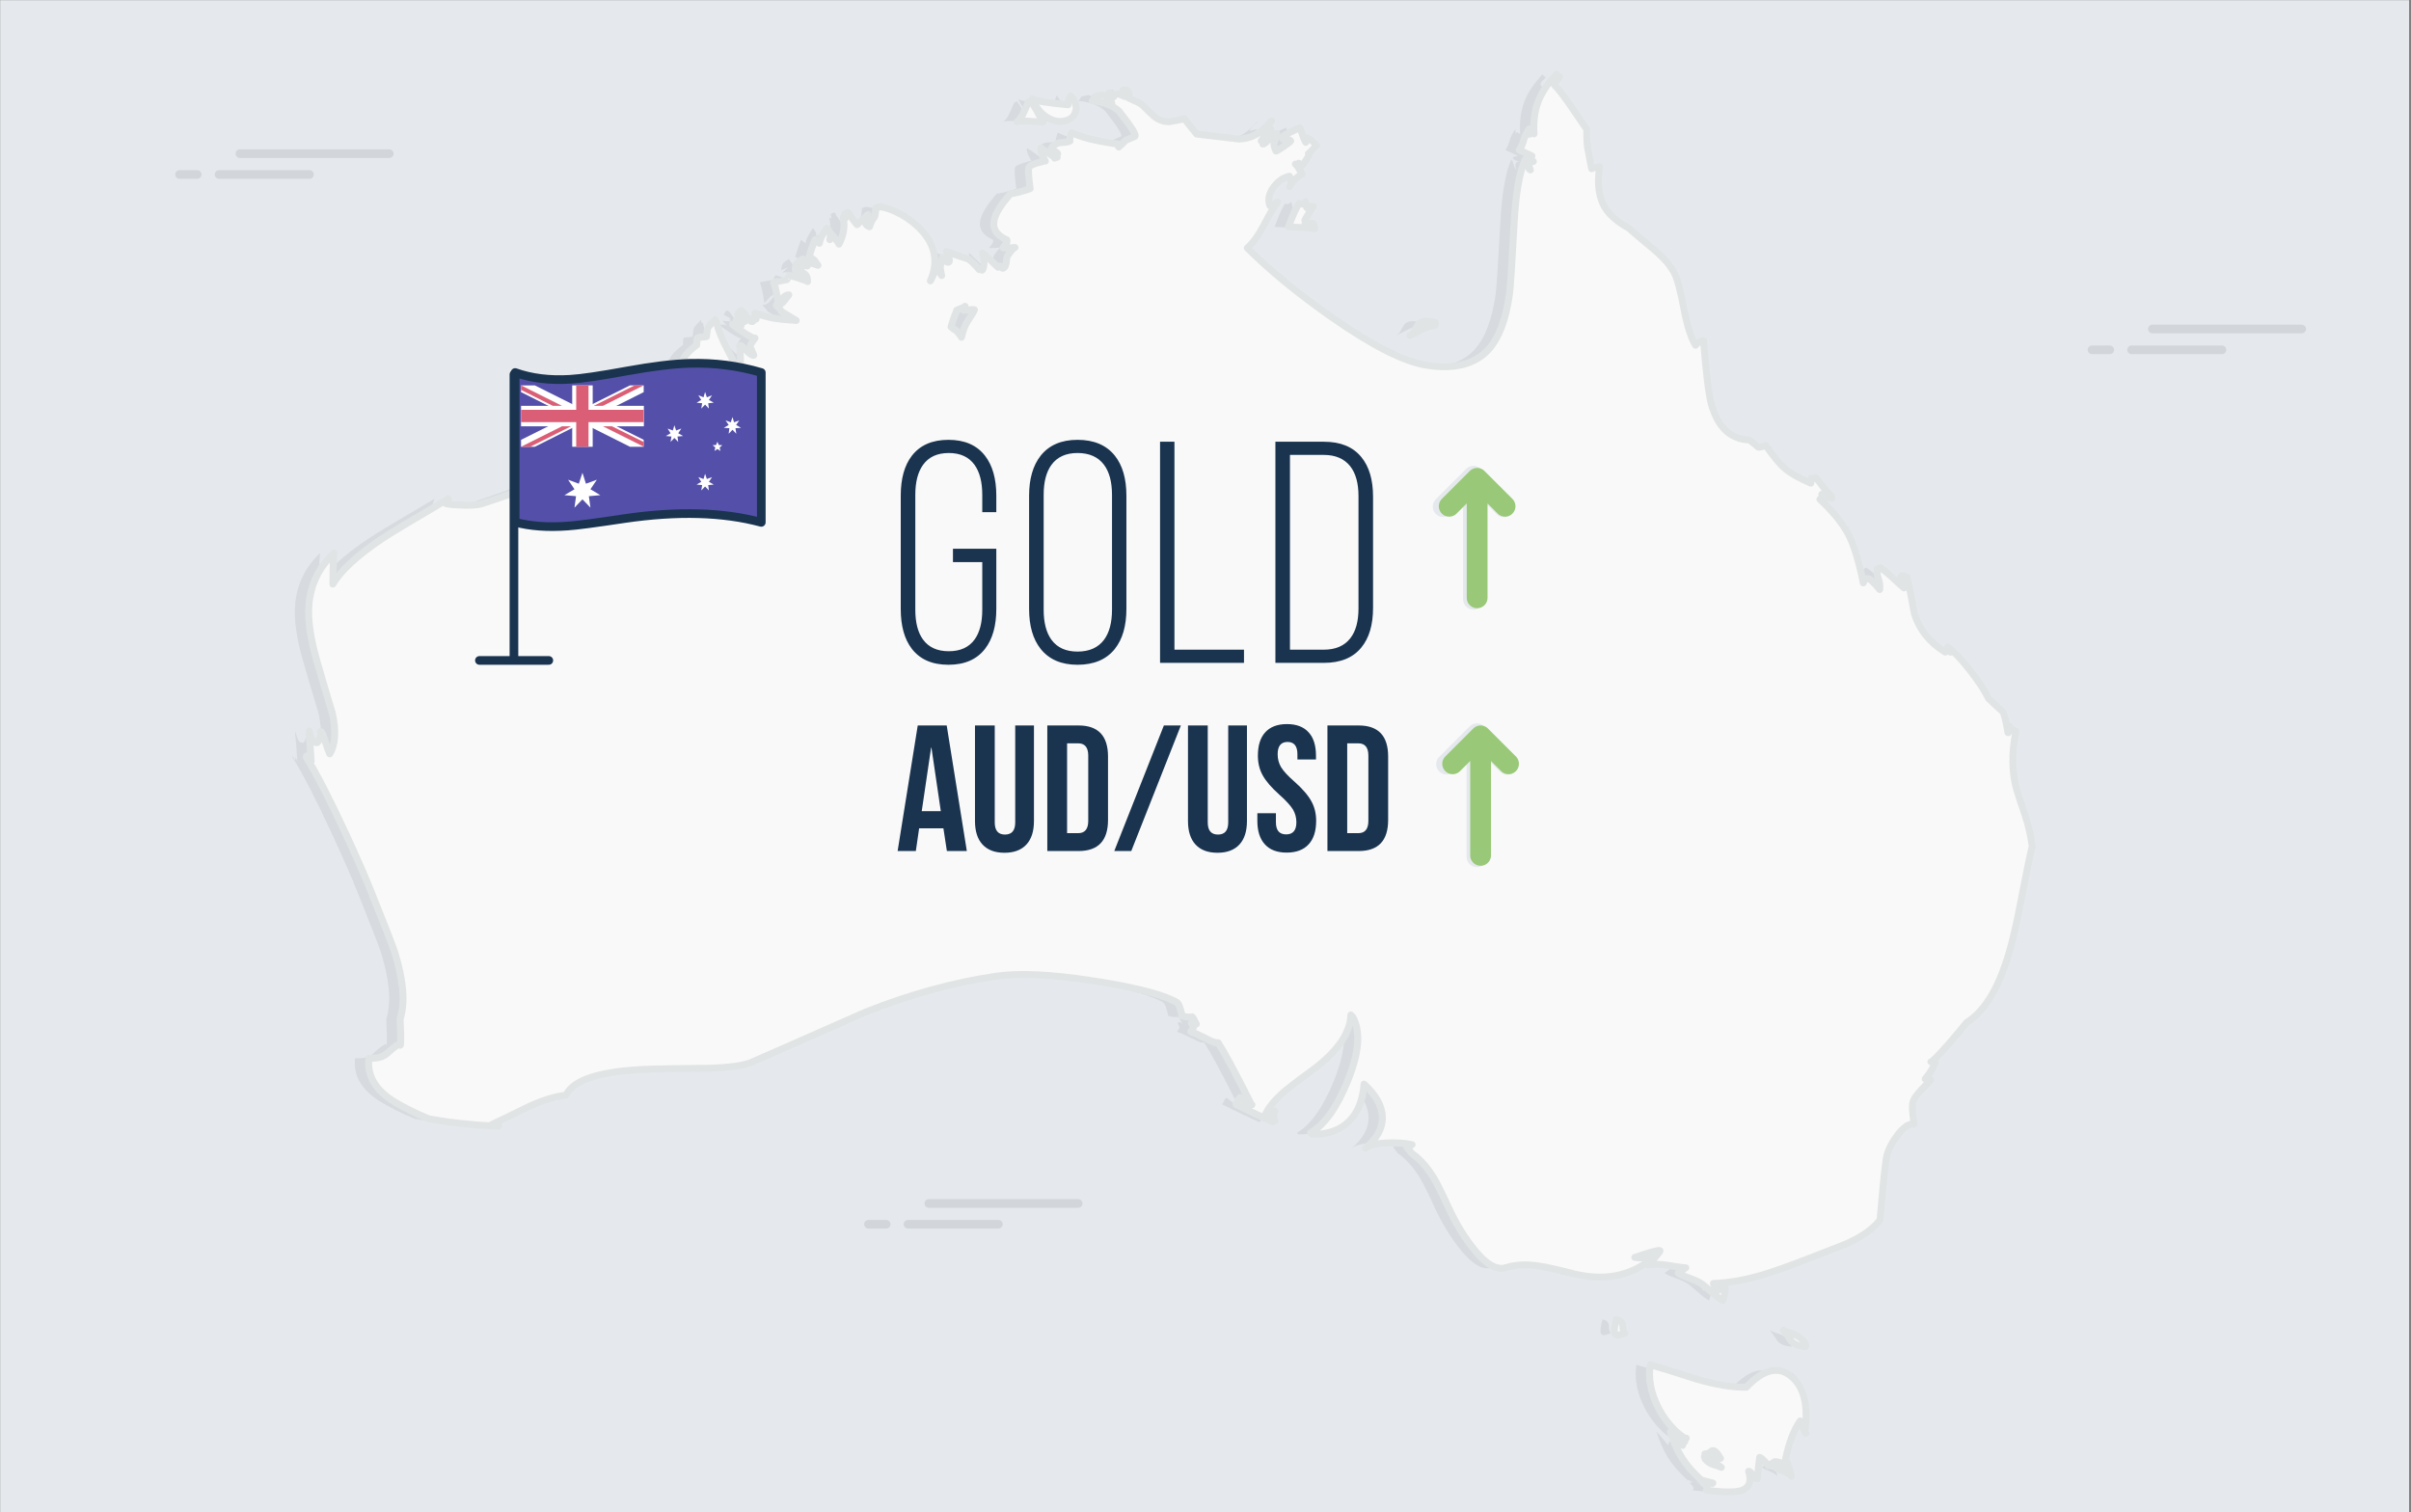 <?xml version="1.0"?>
<svg xmlns:xlink="http://www.w3.org/1999/xlink" xmlns="http://www.w3.org/2000/svg" baseProfile="basic" width="695" height="436" viewBox="0 0 695 436" image-rendering="optimizeSpeed" preserveAspectRatio="xMinYMin meet"><rect x="0" y="0" width="695" height="436" fill="#808080" stroke="none"/><defs><symbol id="a" overflow="visible"><path fill="none" stroke="#E5E9ED" stroke-width="6" stroke-linecap="round" stroke-linejoin="round" d="M-1-17.75L-9.75-9M-1-17.75l8.75 8.8M-1-17.75V17.7"/><path fill="none" stroke="#99C978" stroke-width="6" stroke-linecap="round" stroke-linejoin="round" d="M.051-17.149v34.45M.051-17.149l8.05 8.05M.051-17.149l-8.05 8.05"/></symbol></defs><g overflow="visible"><path fill="#E5E9ED" d="M.051.051v436.3h694.4V.051H.051"/><path fill="none" stroke="#A2AAAF" stroke-opacity=".29" stroke-width="2.5" stroke-linecap="round" stroke-linejoin="round" d="M69.15 44.3h43.05M63.15 50.3H89.2M51.75 50.3h5.1M620.45 94.85h43.05M614.45 100.85h26.05M603.05 100.85h5.1M267.75 346.95h43.05M261.75 352.95h26.05M250.35 352.95h5.1"/><path fill="#D7DBDF" d="M502.8 128.9q-.85-.85-2.5-2.05-8.1-.3-10.95-10.2-1.15-4-2.3-18.45-.6-.05-1.6.65-.65.5-.7.7-2-3.4-3.3-10.35-1.45-7.65-2.6-10.1-1.6-3.45-6.4-7.45-6.6-5.5-6.9-5.85-3.65-2-5.75-4.4-4-4.55-2.7-13.35l-1.15.25q-1.2.25-1.15.35-1.1-5.5-1.15-5.95-.3-2.05-.25-5.4-3.15-4.65-4.85-7.1-3.15-4.5-4.4-5.6-.25-.7.55-1.35.9-.75.85-1.15-.4.2-.85-.7-3.7 3.85-5.2 7.65-1.65 4.15-1.3 9.55-.05.05-.75-.4-.45-.25-.55.5-.1-1.3-.05-1.55-1.25 1.8-1.65 3.3-.4 1.55-1.25 2.8 1 .45 3.65 1.7-1.8.2-1.45.8.35.5 1.85.8-.95-.05-1.15.85-.15.8.3 1.6-.45-.15-.75-1.35-.35-1.3-.55-1.5-.2.35-.15.2.05-.3-.05-.4-2.45 5.5-3.15 17.9-1 18.25-1.35 20.8-1.55 11.25-6.2 16.25-5.85 6.25-17.7 4.4-9.7-1.5-27.3-13.8-14.5-10.15-24.4-20 2.5-2.25 4.75-6.55 2.65-5.1 4-6.7-.2-.2-1.15.85-.9.85-1.2-.1-.75-2.55 1.3-5.2 1.95-2.5 4.45-3 .837 1.427.075 3 1.249-2.412 3.625-3.6-.25-.25-.9-1.45-.6-1.1-1.1-1.45.05 0 .35.1.2.1.3.2-.05-.2.3-.55.15.1.3.5.15.3.35.45 1.8-1.85 2.5-3.75-.2.1-.35.05.4-.25 1.15-1.1.8-.9 1.2-1.2-1.2-1.65-2.8-2.25-.15.35-.3 1.3-.45-.7-.9-2.05-.6-1.85-.75-2.15-.9.3-2.8 1.25-2.4 1.2-2.4 1.7.05.45 1.2.45 1.2-.05 1.2.4.65-.2-1.85 1.55-2.5 1.7-2.3 1.3-.8-1.65-.5-2.55.55-1.1.75-2.45-.75 0-2.2 1.6-1.4 1.5-1.8 1.45.2-.65-.5-.9.5-.85 2.8-3.45-.1-.1-1 .25-.95.35-1.15.15.15-.35 1.15-1.35 1.05-1.05 1.25-1.35-.2 0-.65.6-3.75 4.45-8.75 4.6-7.05-.85-12.25-1.45-2.95-3.55-3.45-4.4-4 .8-4.5.85-1.8 0-3.3-.85-1.2-.7-3.6-3.2-.95-1.05-2.25-1.65-1.55-.65-2.5-1.15.35-1.1-.05-1.8-.5-.85-1.6-.5.65.85.55 1.9-1.25-.6-1.8-.75-.85-.25-1.4.8-.3-1.05-1.45-1.05 0 .6.35 1.45.2.5.55 1.45l-.4-.05q.15.55.1.65-.45-.9-.75-1.4-.5-.95-.95-1.25-.55-.4-1.4-.2-1.4.35-1.45.35-.25.7-.8 1.25 4.7.35 7.7 2.9 5.5 6.95 4.55 7.35-2.5 1.05-2.6 1.1-.55.65-2 1.95-.2-.1.05-.4.1-.15.3-.35-4.1-.6-6.55-1.1-4.45-.9-7.35-2.3-.15.1-.45 1.25-.35 1.2-.05 1.15-.45.35-2.45.45-1.75.1-2.9 1.55 0 .45-.05.5l.85.4q.9.4 1 .8-.55.05-.8 0 .2.1.4.35.25.35.25.65-.7-.45-.75.25 0-.3-1.75-1.45-2.15-1.45-2.2-1.5-.2 1 .55 2.45.35.7.75 1.35-.6-.15-.75.1-3.85.9-4.05 1.85-.25.95.4 6-.45.2-2.9.9-2.7.7-2.6.4-4.2 4.75-4.85 7.65-.85 3.8 3.65 5.8.3.8-1.05 2.15-.45.4 3.4.05-.4.05-1.25 1.15-.85 1.05-1.05 1.6-.1.25-.25 1.6-.15 1.05-.55 1.4-.55.55-.85-.1-.3-.6-.95.05-.2-.1-2.05-1.95-1.85-1.85-2.4-2.15.3 1.15.4 2.55.05 1.95-.55 2.4-.3-.3-.2-.5l-.6.35q-2.25-2.65-3.45-3.2-2.55-.7-6.05-2.05 0 .1.6 1.45.55 1.4.1 1.6-.3.25-.95-.3-.7-.6-.8-1.1-.6 2-.65 2.55-.1.9.35 2.75-.4-.8-1.1-1.65-.7-.9-.8-.6.6.05-1.35 3.8 3.8-8.7-3.7-15.75-2.75-2.6-6.35-4.25-3.15-1.45-4.95-1.35-.05.2-.3.25-.3.05-.45.05-.05 2.3-.4 2.7-.8.8-1.4 2.75-1.6-.7-1.1-1.8.7-1.7.7-1.75-.05-.05-3.2 2.95-.15-.1-2.05-2.75-.15-.7-.65-.85-.3.3-.9.5 0 .2.1.65.15.4.1.65l-.6-.3q.85 3.75-1.2 7.7-.2-.6-1-1.45-.9-1-1.1-1.35-.05.3-.55 1.5.55-2-.9-3.35-.85 1.35-1.25 2.05-.7 1.3-.85 2.35l-1.25-1q-.95 2.2-1.7 4.9 1.2.6 1.65 1.15.3.4.9 1.3-2.95-.95-3.1-1v1.2q-.15-.35-.6-1-.5-.65-.65-1-1.3.65-1.75 1.3-.5.7-.45 1.9.05 0 1.9-.8-1.1 1.1-1.7 1.5 3.4-.55 3.35 2.6 0-.15-2.45-.95-1.75-.6-2.8-.9.05 0-.75 1.35-.05.05-2.05.35-1.85.3-1.75.45.55.8 1.35 5.85.1 0 1.1-1.15 1-1.25 1.95-1.2-1.4 1.95-2.05 2.45-.35.25-1.55.55 1.3 1.4 1.55 1.85.4.25 4.2 2.55-4.05-.25-6.2-.6-2.65-.45-5.75-1.55.35.2.35.9V92q-.7-.6-.8-.1-.05.75-.2.8-.15-.15-.2-.1l-.15.1q-.2.05-1-.95-.75-1.1-.9-1.25-.3-.35-.5-.6-.35-.4-.65-.35-.35.05-.55.5-.3.65-.4.75.05-.05 1.05.5t1.05.8q-.4.05-.6 0 .35.15.55.6-2.4-.2-2.45-.25l.7.7q.4.45.75.7-.75-.25-1.1-.3-.9.1-1.4-.05.6.65 3.35 2.45 2.9 1.85 3.15 1.5-1.4 1.85-1.4 2.4 0 .25 1.05 2.55-.4.3-1.9-1.1-1.55-1.5-1.75-1.6 0 .25-.35-.1-.05 1.15.15 3.7.05 2.35-.45 3.9-4.1-8-4.3-8.4-1.75-3.75-2.1-5.8-.4.3-.45-.25v-.6q-1.9 1.9-2.1 2.35-.2.5-.4 2.55-2.6.2-2.65.45-.1.25-.15 1.95-3.85 2.8-4.5 5.65-.65 2.85 1.6 7.1-10.3 9.6-15.5 13.85-8.9 7.25-20.7 11.15-2.85.95-11.2 4-7.7 2.8-11.7 4.05-1.65.5-5.2.4-2.8-.05-5-.4.2-.05.6-1.45-15.25 8.95-18.95 11.4-10.95 7.35-14.35 13.2.05-1.05.05-3.75 0-2.35.25-5.2-6.5 6.2-7.2 15-.5 6.4 2.3 16.1 1.5 5.3 4.45 15.05 1.7 7.75-.75 11.75-.35-.65-1.25-3.4-.8-2.55-1.15-2.95-.25 0-.3-.05.3.4-.2 1.85-.5 1.55-.95 1.3-.55-.05-.65-.1-.75-.35-1.4-3.25l-.05 1.05q.25 1.9.6 7.7-.35-1-.55-1.45.15 1.05-.2 1.05l-.6-1.15-.1.3q4.35 6.85 11.5 22.3 5.1 11.05 7.25 16.55 5.95 14.75 6.9 17.8 3.65 11.9 1.45 18.85l.05 1.65q.15 2.7.1 4.55 0 2.15-.25 1-1 .3-3.55 2.65-1.9 1.75-5.35 1.45-.9 7.45 7.2 12.5 4.25 2.6 10.05 5 9 1.65 20.15 2.15-1.1-.75-1.3-.7.2.4.05.4-.1.1-.35-.05-.25-.2-.3-.2 3.45-1.6 10.75-5.2 6.35-2.85 10.55-3.2 3.2-6.95 25.05-7.55 5.7-.15 16.6-.25 8.65-.3 11.85-1.7 11-4.8 32.8-14.45 19.4-7.7 37.65-10.35 9.8-1.45 27.2 1.2 14.95 2.25 21.85 4.9 2.8 1.1 3.35 1.65.6.7 1.25 3.65 1.55.55 2.9.3.15-.05 1.2 2.1-.35-.45-.7-.55-.45-.15-.7.3.6.95.55 1.3-.05.25-.75 1.15 1.4.4 4 1.75 2.2 1.15 2.5 1.15.15.25 1.4.25 2.5 3.8 9.25 17.15-.55 0 .5.75-1.2-.3-1.85-.85-1.1-.95-1.6-1.25.1.15-.6.8.15.1-.25.65t-.3.55q3.7 1.85 10.65 5.1l.6-.35q-.35-.3-.35-1.55 0-1.05.3-1.3-.6.3-1.05.6-1.05.6-1.55.1 1.6-3.2 5.9-6.8 2.5-2.05 8.1-6.1 10.25-7.85 10.5-15.5.45.75.5.5 3.6 6.2-1.4 18.5-4.7 11.55-10.7 15 .1 0 .45.45 6.8.05 10.65-3.8 3.75-3.7 4.3-10.7 5.15 4.7 5.3 9.45.15 4.75-4.9 9.05 1.75-1.4 6.5-1.55 4-.15 6.95.5-1 .35-1.5.7l1.4 1.8q3.45 2.4 6.3 7 1.5 2.5 4.3 8.6t6.55 11.05q5.75 7.65 10 6.3 4.3-1.35 10-.4 3.3.55 10 2.3 12.75 2.85 21.55-4.1 0-.45.1-.55-3.95-.05-4.5-.2 6.9-2.35 7.25-1.95.25.2-3.4 4.15 2.1-.45 5.45.05 4.45.75 5.4.75-.3.15-1.05.7-.8.65-1.1.8.95.7 3.15 1.45 2.3.85 3.25 1.45 1.05.65 3.15 2.55 2 1.8 3.3 2.5.8-2.5.65-4.4-.6.8-2.25 1.55-.8-1-1.15-2.1 6.25-.15 14-2.4 5.05-1.5 13.4-4.75 10.1-3.9 11.1-4.35 6.9-3.15 9.55-6.85.35-4.15.75-8.55.85-8.9 1.3-10.35.85-2.75 3.05-5.6 2.6-3.4 4.65-3.05 0-.3-.35-3.3-.25-2.15.15-3.35.4-1.15 2.25-3.15 1.05-1.05 2.8-2.95l-1.6-.3q2-2.4 2.95-4.7l-1.3-.25q.55.05 5.1-5.1 3-3.45 5.2-6.2 8.3-5.15 12.85-22.35 1.4-5.2 3.2-14.75 1.95-10.15 2.85-13.7-.6-4.5-2.05-9-1.6-4.65-2.3-6.9-2.3-7.65-.35-17.3l-.9-.4q-.75-.35-.9-1.05-.15 2.2-.5 1.85-.85-5.15-1.5-6.05-1.7-1.5-4.1-3.8-1.6-3.35-5.35-8.15-3.9-4.95-6.4-6.65-.15 0 .45.7.65.65.4.75-.95-.5-1.05-.45-.05.2-.5.45-6.65-4.05-8.9-11-1.35-7.65-2.15-10.65-.25-.1-.25.25 0 .1-.5-.55-.3.1-.6-.1-.7-.15-.15 1.65.25.9.65 1.9-.75-.6-3.55-3.2-2.2-2-3.35-2.65-.65.35-.8.3-.2 1.4.3 2.85.55 1.5.4 3.15-1.4-1.7-2.3-2.5-1.65-1.55-2.45.6-1.9-9.4-4.3-14.05-2.45-4.65-8.2-10.05.25-.25.65-.5.3-.3-.1-.95.3-.25 1.35.3 1 .5.75.8.1-.05.85.1-.35-.35-.4-.45-.1-.15.2-.3-1.7-1.65-2.6-2.9-1.05-1.45-1.9-2.35-.75.4-1.25.2.1.1-.05.7-.2.55-.1.7-4.95-2.15-7.3-4.1-2.45-2.05-5.7-6.8-1.9.7-2.2.5M271.75 89.45q2.15-.85 2.45-1.15-1.1 1.25-.1 1.15 2.25-.3 2.8-.15-.4 1-1.95 3.25-1.05 1.55-1.8 4.7-.9-1.45-1.7-2.05-.85-.5-1.3-.95.55-2.05 1.1-3.4.45-1 .5-1.4"/><path fill="#D7DBDF" d="M405.95 94.95q1.65-.8 3.55-1.1-.3-.3 0-.3.15.05.25.1.05.05 0-.7-.1.05-.35.15-.4.1-.05-.2-3.5-.9-4.7.85-.6 1.05-.9 1.6-.55 1-1.3 1.4 1.45-.7 3.5-1.8M373.85 59.45q-.2-.05-1.05.5-.25.1-.5-1.8-.7.55-.95.65-.4.2-.85-.15-.9 1-3.1 6.75 1.1.1 4.05.2 2.65.15 3.6.35-.15-1.2-.4-1.45-.4-.35-2.35.25l-.15-1.3q.1-.3 1-1.7 1.25-1.9 1.45-2.25-.75 0-.75-.05M463.8 382.3q-.05-1.6-1.85-1.9-1.25 4.4.15 4.5.75.05 2.3-.55-.55-.25-.6-2.05M513.35 384.75q-2.75-.95-3.25-1.25 1 1.05 2.2 3.05 1.35 1.55 4.2 1.7 0-.15-.15-.3l.2-.05q-.6-1.95-3.2-3.15M298.2 34.05q2.5 1.4 4.95.75 2.3-.6 2.9-2.6.65-2.15-1.4-4.6-.25.25-.6 1.35-.4 1.15-.15 1.25-8.75-.8-10.35-1.6 1.75 3.85 4.65 5.45M296.65 35.25q-.95-1.8-1.55-2.9-1.1-2-1.95-3.15-.1.1-.35.2-.25.1-.35 0-.55 1.2-1.45 3.25-.8 1.7-1.85 2.5.9-.4 3.65-.2 1.45.1 3.85.3M516.05 412.4q.85 1.75.3.05 1.4-11.25-4.05-15.7-5.6-4.55-12.9 3.2-5.8.1-14.5-2.4-9.4-3.05-13.2-4.1-.9 6.2 2.4 12.5 2.9 5.55 7.7 8.8 0-.05.3-.15-.05 0-.3.5t-.15.55q-.5-.15-.65.3-.1.4.05.75-.35-.15-1.65-1.8-1.35-1.7-1.9-2.1 1.5 4.65 3.45 7.65 1.85 2.9 5.35 6.15-.25-.05 1.05.35 1.35.35 2.4.6l-.2.15q-.4-.45-2.25-.6.5.4.15.4-.3.05-.65-.05.55.3 1.05.9.65.8.05 1.3 7.2.9 9.95.1 3.6-1.15 2.2-5.6.4-.1 1.15 1.1.75 1.2 1.4 1.1.2-3.3.65-6.2.45.15 1.3 1 .85.85 1.2 1.4 1-.55 1.85-1.15.65-.15 3.1.85-.1.4-.05.4.05.05.65.35-.45 1.55-2.85-1 .25.35-.15.7-.3.35-.55.35.4.25 2.55 1.2 1.6.65 2.1 1.4-1.3-4.95-1.7-5 1.5-7.1 4.2-11 .25.9 1.15 2.75m-28.6 6.75q.95.05 2.05-.9 1-.4 2.45 2.2-.8 0-2.3-.65-1.55-.6-2.2-.65m.45.9q.5.1.55 0 .45.35 1.85 1.5 1.25 1.1 1.9 1.5-.55-.3-2.4-.85-1.35-.4-2.3-1.6.3-.05-.2-.65.05 0 .6.1"/><path fill="#F9F9F9" d="M491.05 98.2q-.6-.05-1.6.65-.65.5-.7.7-2-3.4-3.3-10.35-1.45-7.65-2.6-10.1-1.6-3.45-6.4-7.45-6.6-5.5-6.9-5.85-3.65-2-5.75-4.4-4-4.55-2.7-13.35l-1.15.25q-1.2.25-1.15.35-1.1-5.5-1.15-5.95-.3-2.05-.25-5.4-3.15-4.65-4.85-7.1-3.15-4.5-4.4-5.6-.25-.7.55-1.35.9-.75.85-1.15-.4.2-.85-.7-3.7 3.85-5.2 7.65-1.65 4.15-1.3 9.55-.05.05-.75-.4-.45-.25-.55.5-.1-1.3-.05-1.55-1.25 1.8-1.65 3.3-.4 1.55-1.25 2.8 1 .45 3.65 1.7-1.8.2-1.45.8.35.5 1.85.8-.95-.05-1.15.85-.15.8.3 1.6-.45-.15-.75-1.35-.35-1.3-.55-1.5-.2.35-.15.2.05-.3-.05-.4-2.45 5.5-3.15 17.9-1 18.25-1.35 20.8-1.55 11.25-6.2 16.25-5.85 6.25-17.7 4.4-9.7-1.5-27.3-13.8-14.5-10.15-24.4-20 2.5-2.25 4.75-6.55 2.65-5.1 4-6.7-.2-.2-1.15.85-.9.85-1.2-.1-.75-2.55 1.3-5.2 1.95-2.5 4.45-3 .837 1.427.075 3 1.249-2.412 3.625-3.6-.25-.25-.9-1.45-.6-1.1-1.1-1.45.05 0 .35.1.2.1.3.2-.05-.2.3-.55.15.1.3.5.15.3.35.45 1.8-1.85 2.5-3.75-.2.1-.35.05.4-.25 1.15-1.1.8-.9 1.2-1.2-1.2-1.65-2.8-2.25-.15.35-.3 1.3-.45-.7-.9-2.05-.6-1.85-.75-2.15-.9.3-2.8 1.25-2.4 1.2-2.4 1.7.05.45 1.2.45 1.2-.05 1.2.4.65-.2-1.85 1.55-2.5 1.7-2.3 1.3-.8-1.65-.5-2.55.55-1.1.75-2.45-.75 0-2.2 1.6-1.4 1.5-1.8 1.45.2-.65-.5-.9.5-.85 2.8-3.45-.1-.1-1 .25-.95.35-1.15.15.15-.35 1.15-1.35 1.05-1.05 1.25-1.35-.2 0-.65.6-3.75 4.45-8.75 4.6-7.05-.85-12.25-1.45-2.95-3.55-3.45-4.4-4 .8-4.5.85-1.8 0-3.3-.85-1.2-.7-3.6-3.2-.95-1.05-2.25-1.65-1.55-.65-2.5-1.15.35-1.1-.05-1.8-.5-.85-1.6-.5.65.85.55 1.9-1.25-.6-1.8-.75-.85-.25-1.4.8-.3-1.05-1.45-1.05 0 .6.35 1.45.2.5.55 1.45l-.4-.05q.15.55.1.65-.45-.9-.75-1.4-.5-.95-.95-1.25-.55-.4-1.4-.2-1.4.35-1.45.35-.25.7-.8 1.25 4.7.35 7.7 2.9 5.5 6.95 4.55 7.35-2.5 1.05-2.6 1.1-.55.65-2 1.95-.2-.1.05-.4.1-.15.3-.35-4.1-.6-6.55-1.1-4.45-.9-7.35-2.3-.15.1-.45 1.25-.35 1.2-.05 1.15-.45.35-2.45.45-1.75.1-2.9 1.55 0 .45-.05.5l.85.4q.9.4 1 .8-.55.05-.8 0 .2.1.4.35.25.35.25.65-.7-.45-.75.25 0-.3-1.75-1.45-2.15-1.45-2.2-1.5-.2 1 .55 2.45.35.7.75 1.35-.6-.15-.75.1-3.85.9-4.05 1.85-.25.95.4 6-.45.2-2.9.9-2.7.7-2.6.4-4.2 4.75-4.85 7.65-.85 3.8 3.65 5.8.3.8-1.05 2.15-.45.4 3.4.05-.4.05-1.25 1.15-.85 1.05-1.05 1.6-.1.25-.25 1.6-.15 1.05-.55 1.4-.55.55-.85-.1-.3-.6-.95.05-.2-.1-2.05-1.95-1.85-1.85-2.4-2.15.3 1.15.4 2.55.05 1.95-.55 2.4-.3-.3-.2-.5l-.6.35q-2.25-2.65-3.45-3.2-2.55-.7-6.05-2.05 0 .1.6 1.45.55 1.4.1 1.6-.3.25-.95-.3-.7-.6-.8-1.1-.6 2-.65 2.55-.1.9.35 2.75-.4-.8-1.1-1.65-.7-.9-.8-.6.6.05-1.35 3.8 3.8-8.7-3.7-15.75-2.75-2.6-6.35-4.25-3.15-1.45-4.95-1.35-.05.2-.3.25-.3.05-.45.05-.05 2.3-.4 2.7-.8.8-1.4 2.75-1.6-.7-1.1-1.8.7-1.7.7-1.75-.05-.05-3.2 2.95-.15-.1-2.05-2.75-.15-.7-.65-.85-.3.3-.9.5 0 .2.1.65.15.4.1.65l-.6-.3q.85 3.75-1.2 7.7-.2-.6-1-1.45-.9-1-1.1-1.35-.05.3-.55 1.5.55-2-.9-3.35-.85 1.35-1.25 2.05-.7 1.3-.85 2.35l-1.25-1q-.95 2.2-1.7 4.9 1.2.6 1.65 1.15.3.4.9 1.3-2.95-.95-3.1-1v1.2q-.15-.35-.6-1-.5-.65-.65-1-1.3.65-1.75 1.3-.5.7-.45 1.9.05 0 1.9-.8-1.1 1.1-1.7 1.5 3.4-.55 3.35 2.6 0-.15-2.45-.95-1.75-.6-2.8-.9.05 0-.75 1.35-.05.05-2.05.35-1.85.3-1.75.45.55.8 1.35 5.85.1 0 1.1-1.15 1-1.25 1.95-1.2-1.4 1.95-2.05 2.45-.35.25-1.55.55 1.3 1.4 1.55 1.85.4.25 4.2 2.55-4.05-.25-6.2-.6-2.65-.45-5.75-1.55.35.2.35.9V92q-.7-.6-.8-.1-.05.75-.2.8-.15-.15-.2-.1l-.15.1q-.2.05-1-.95-.75-1.1-.9-1.25-.3-.35-.5-.6-.35-.4-.65-.35-.35.05-.55.5-.3.65-.4.75.05-.05 1.05.5t1.05.8q-.4.05-.6 0 .35.15.55.6-2.4-.2-2.45-.25l.7.7q.4.45.75.7l-1.1-.3q-.9.1-1.4-.05.6.65 3.35 2.45 2.9 1.85 3.15 1.5-1.4 1.85-1.4 2.4 0 .25 1.05 2.55-.4.3-1.9-1.1-1.55-1.5-1.75-1.6 0 .25-.35-.1-.05 1.15.15 3.7.05 2.35-.45 3.9-4.1-8-4.3-8.4-1.75-3.75-2.1-5.8-.4.3-.45-.25v-.6q-1.9 1.9-2.1 2.35-.2.5-.4 2.55-2.6.2-2.65.45-.1.25-.15 1.95-3.85 2.8-4.5 5.65-.65 2.85 1.6 7.1-10.3 9.6-15.5 13.85-8.9 7.25-20.7 11.15-2.85.95-11.2 4-7.7 2.8-11.7 4.05-1.65.5-5.2.4-2.8-.05-5-.4.2-.05.6-1.45-15.25 8.95-18.95 11.4-10.95 7.35-14.35 13.2.05-1.05.05-3.75 0-2.35.25-5.2-6.5 6.2-7.2 15-.5 6.4 2.3 16.1 1.5 5.3 4.45 15.05 1.7 7.75-.75 11.75-.35-.65-1.25-3.4-.8-2.55-1.15-2.95-.25 0-.3-.05.3.4-.2 1.85-.5 1.55-.95 1.3-.55-.05-.65-.1-.75-.35-1.4-3.25l-.05 1.05q.25 1.9.6 7.7-.35-1-.55-1.45.15 1.05-.2 1.05l-.6-1.15-.1.3q4.35 6.85 11.5 22.3 5.1 11.05 7.25 16.55 5.95 14.75 6.9 17.8 3.65 11.9 1.45 18.85l.05 1.65q.15 2.7.1 4.55 0 2.15-.25 1-1 .3-3.55 2.65-1.9 1.75-5.35 1.45-.9 7.45 7.2 12.5 4.25 2.6 10.05 5 9 1.65 20.15 2.15-1.1-.75-1.3-.7.2.4.05.4-.1.1-.35-.05-.25-.2-.3-.2 3.45-1.6 10.75-5.2 6.35-2.85 10.55-3.2 3.2-6.95 25.05-7.55 5.7-.15 16.6-.25 8.65-.3 11.85-1.7 11-4.8 32.8-14.45 19.4-7.7 37.65-10.35 9.8-1.45 27.2 1.2 14.95 2.25 21.85 4.9 2.8 1.1 3.35 1.65.6.7 1.25 3.65 1.55.55 2.9.3.15-.05 1.2 2.1-.35-.45-.7-.55-.45-.15-.7.3.6.95.55 1.3-.05.25-.75 1.15 1.4.4 4 1.75 2.2 1.15 2.5 1.15.15.25 1.4.25 2.5 3.8 9.25 17.15-.55 0 .5.75-1.2-.3-1.85-.85-1.1-.95-1.6-1.25.1.15-.6.8.15.1-.25.65t-.3.55q3.7 1.85 10.65 5.1l.6-.35q-.35-.3-.35-1.55 0-1.05.3-1.3-.6.3-1.05.6-1.05.6-1.55.1 1.6-3.2 5.9-6.8 2.5-2.05 8.1-6.1 10.25-7.85 10.5-15.5.45.75.5.5 3.6 6.2-1.4 18.5-4.7 11.55-10.7 15 .1 0 .45.45 6.8.05 10.65-3.8 3.75-3.7 4.3-10.7 5.15 4.7 5.3 9.45.15 4.75-4.9 9.05 1.75-1.4 6.5-1.55 4-.15 6.95.5-1 .35-1.5.7l1.4 1.8q3.45 2.4 6.3 7 1.5 2.5 4.3 8.6t6.55 11.05q5.75 7.65 10 6.3 4.3-1.35 10-.4 3.3.55 10 2.3 12.75 2.85 21.55-4.1 0-.45.1-.55-3.95-.05-4.5-.2 6.9-2.35 7.25-1.95.25.2-3.4 4.15 2.1-.45 5.45.05 4.45.75 5.4.75-.3.15-1.05.7-.8.65-1.1.8.95.7 3.15 1.45 2.3.85 3.25 1.45 1.05.65 3.15 2.55 2 1.8 3.3 2.5.8-2.5.65-4.4-.6.8-2.25 1.55-.8-1-1.15-2.1 6.25-.15 14-2.4 5.05-1.5 13.4-4.75 10.1-3.9 11.1-4.35 6.9-3.15 9.55-6.85.35-4.15.75-8.55.85-8.9 1.3-10.35.85-2.75 3.05-5.6 2.6-3.4 4.65-3.05 0-.3-.35-3.3-.25-2.15.15-3.35.4-1.15 2.25-3.15 1.05-1.05 2.8-2.95l-1.6-.3q2-2.4 2.95-4.7l-1.3-.25q.55.05 5.1-5.1 3-3.45 5.2-6.2 8.3-5.15 12.85-22.35 1.4-5.2 3.2-14.75 1.95-10.15 2.85-13.7-.6-4.5-2.05-9-1.6-4.65-2.3-6.9-2.3-7.65-.35-17.3l-.9-.4q-.75-.35-.9-1.05-.15 2.2-.5 1.85-.85-5.15-1.5-6.05-1.7-1.5-4.1-3.8-1.6-3.35-5.35-8.15-3.9-4.95-6.4-6.65-.15 0 .45.7.65.65.4.75-.95-.5-1.05-.45-.05.2-.5.45-6.65-4.05-8.9-11-1.35-7.65-2.15-10.65-.25-.1-.25.25 0 .1-.5-.55-.3.1-.6-.1-.7-.15-.15 1.65.25.9.65 1.9-.75-.6-3.55-3.2-2.2-2-3.35-2.65-.65.35-.8.3-.2 1.4.3 2.85.55 1.5.4 3.15-1.4-1.7-2.3-2.5-1.65-1.55-2.45.6-1.9-9.4-4.3-14.05-2.45-4.65-8.2-10.05.25-.25.65-.5.3-.3-.1-.95.3-.25 1.35.3 1 .5.75.8.1-.05.85.1-.35-.35-.4-.45-.1-.15.2-.3-1.7-1.65-2.6-2.9-1.05-1.45-1.9-2.35-.75.4-1.25.2.1.1-.05.7-.2.55-.1.7-4.95-2.15-7.3-4.1-2.45-2.05-5.7-6.8-1.9.7-2.2.5-.85-.85-2.5-2.05-8.1-.3-10.95-10.2-1.15-4-2.3-18.45m-212.1-5.65q-1.05 1.55-1.8 4.7-.9-1.45-1.7-2.05-.85-.5-1.3-.95.55-2.05 1.1-3.4.45-1 .5-1.4 2.15-.85 2.45-1.15-1.1 1.25-.1 1.15 2.25-.3 2.8-.15-.4 1-1.95 3.25"/><path fill="#F9F9F9" stroke-width="2" stroke-linecap="round" stroke-linejoin="round" d="M408.65 93.75q-.6 1.05-.9 1.6-.55 1-1.3 1.4 1.45-.7 3.5-1.8 1.65-.8 3.55-1.1-.3-.3 0-.3.15.05.25.1.05.05 0-.7-.1.05-.35.15-.4.1-.05-.2-3.5-.9-4.7.85M376.3 58.15q-.7.55-.95.65-.4.2-.85-.15-.9 1-3.1 6.75 1.1.1 4.05.2 2.65.15 3.6.35-.15-1.2-.4-1.45-.4-.35-2.35.25l-.15-1.3q.1-.3 1-1.7 1.25-1.9 1.45-2.25-.75 0-.75-.05-.2-.05-1.05.5-.25.1-.5-1.8M468.4 384.35q-.55-.25-.6-2.05-.05-1.6-1.85-1.9-1.25 4.4.15 4.5.75.05 2.3-.55M517.35 384.75q-2.75-.95-3.25-1.25 1 1.05 2.2 3.05 1.35 1.55 4.2 1.7 0-.15-.15-.3l.2-.05q-.6-1.95-3.2-3.15M297.55 28.6q1.75 3.85 4.65 5.45 2.5 1.4 4.95.75 2.3-.6 2.9-2.6.65-2.15-1.4-4.6-.25.25-.6 1.35-.4 1.15-.15 1.25-8.75-.8-10.35-1.6M300.65 35.25q-.95-1.8-1.55-2.9-1.1-2-1.95-3.15-.45.45-.7.2-.55 1.2-1.45 3.25-.8 1.7-1.85 2.5.9-.4 3.65-.2 1.45.1 3.85.3"/><path fill="#F9F9F9" d="M518.9 409.65q2.25 5.3 1.45 2.8 1.4-11.25-4.05-15.7-5.6-4.55-12.9 3.2-5.8.1-14.5-2.4-9.4-3.05-13.2-4.1-.9 6.2 2.4 12.5 2.9 5.55 7.7 8.8 0-.05.3-.15-.05 0-.3.5t-.15.55q-.5-.15-.65.3-.1.4.05.75-.35-.15-1.65-1.8-1.35-1.7-1.9-2.1 1.5 4.65 3.45 7.65 1.85 2.9 5.35 6.15-.25-.05 1.05.35 1.35.35 2.4.6l-.2.15q-.4-.45-2.25-.6.5.4.15.4-.3.05-.65-.05.55.3 1.05.9.65.8.05 1.3 7.2.9 9.95.1 3.6-1.15 2.2-5.6.4-.1 1.15 1.1.75 1.2 1.4 1.1.2-3.3.65-6.2.45.15 1.3 1 .85.85 1.2 1.4 1-.55 1.85-1.15.65-.15 3.1.85-.1.4-.05.4.05.05.65.35-.45 1.55-2.85-1 .25.35-.15.7-.3.35-.55.35.4.25 2.55 1.2 1.6.65 2.1 1.4-1.3-4.95-1.7-5 1.5-7.1 4.2-11m-25.25 10.15q-1.55-.6-2.2-.65.95.05 2.05-.9 1-.4 2.45 2.2-.8 0-2.3-.65m-1.2.25q.45.35 1.85 1.5 1.25 1.1 1.9 1.5-.55-.3-2.4-.85-1.35-.4-2.3-1.6.3-.05-.2-.65.05 0 .6.1.5.1.55 0"/><path fill="none" stroke="#E1E4E5" stroke-width="2" stroke-linecap="round" stroke-linejoin="round" d="M491.05 98.2q-.6-.05-1.6.65-.65.5-.7.7-2-3.4-3.3-10.35-1.45-7.65-2.6-10.1-1.6-3.45-6.4-7.45-6.6-5.5-6.9-5.85-3.65-2-5.75-4.4-4-4.55-2.7-13.35l-1.15.25q-1.2.25-1.15.35-1.1-5.5-1.15-5.95-.3-2.05-.25-5.4-3.15-4.65-4.85-7.1-3.15-4.5-4.4-5.6-.25-.7.55-1.35.9-.75.85-1.15-.4.2-.85-.7-3.7 3.85-5.2 7.65-1.65 4.15-1.3 9.55-.05.05-.75-.4-.45-.25-.55.5-.1-1.3-.05-1.55-1.25 1.8-1.65 3.3-.4 1.55-1.25 2.8 1 .45 3.65 1.7-1.8.2-1.45.8.35.5 1.85.8-.95-.05-1.15.85-.15.8.3 1.6-.45-.15-.75-1.35-.35-1.3-.55-1.5-.2.35-.15.2.05-.3-.05-.4-2.45 5.5-3.15 17.9-1 18.25-1.35 20.8-1.55 11.25-6.2 16.25-5.85 6.25-17.7 4.4-9.7-1.5-27.3-13.8-14.5-10.15-24.4-20 2.5-2.25 4.75-6.55 2.65-5.1 4-6.7-.2-.2-1.15.85-.9.85-1.2-.1-.75-2.55 1.3-5.2 1.95-2.5 4.45-3 .837 1.427.075 3 1.249-2.412 3.625-3.6-.25-.25-.9-1.45-.6-1.1-1.1-1.45.05 0 .35.1.2.1.3.2-.05-.2.3-.55.15.1.3.5.15.3.35.45 1.8-1.85 2.5-3.75-.2.1-.35.05.4-.25 1.15-1.1.8-.9 1.2-1.2-1.2-1.65-2.8-2.25-.15.35-.3 1.3-.45-.7-.9-2.05-.6-1.85-.75-2.15-.9.3-2.8 1.25-2.4 1.2-2.4 1.7.05.45 1.2.45 1.2-.05 1.2.4.65-.2-1.85 1.55-2.5 1.7-2.3 1.3-.8-1.65-.5-2.55.55-1.1.75-2.45-.75 0-2.2 1.6-1.4 1.5-1.8 1.45.2-.65-.5-.9.5-.85 2.8-3.45-.1-.1-1 .25-.95.35-1.15.15.15-.35 1.15-1.35 1.05-1.05 1.25-1.35-.2 0-.65.6-3.75 4.45-8.75 4.6-7.05-.85-12.25-1.45-2.95-3.55-3.45-4.4-4 .8-4.5.85-1.8 0-3.3-.85-1.2-.7-3.6-3.2-.95-1.05-2.25-1.65-1.55-.65-2.5-1.15.35-1.1-.05-1.8-.5-.85-1.6-.5.65.85.55 1.9-1.25-.6-1.8-.75-.85-.25-1.4.8-.3-1.05-1.45-1.05 0 .6.35 1.45.2.5.55 1.45l-.4-.05q.15.55.1.65-.45-.9-.75-1.4-.5-.95-.95-1.25-.55-.4-1.4-.2-1.4.35-1.45.35-.25.7-.8 1.25 4.7.35 7.7 2.9 5.5 6.95 4.55 7.35-2.5 1.05-2.6 1.1-.55.65-2 1.95-.2-.1.05-.4.1-.15.3-.35-4.1-.6-6.55-1.1-4.45-.9-7.35-2.3-.15.1-.45 1.25-.35 1.2-.05 1.15-.45.35-2.45.45-1.75.1-2.9 1.55 0 .45-.05.5l.85.4q.9.4 1 .8-.55.05-.8 0 .2.1.4.35.25.35.25.65-.7-.45-.75.25 0-.3-1.75-1.45-2.15-1.45-2.2-1.5-.2 1 .55 2.45.35.7.75 1.35-.6-.15-.75.1-3.85.9-4.05 1.85-.25.95.4 6-.45.2-2.9.9-2.7.7-2.6.4-4.2 4.75-4.85 7.65-.85 3.8 3.65 5.8.3.8-1.05 2.15-.45.4 3.4.05-.4.05-1.25 1.15-.85 1.05-1.05 1.6-.1.25-.25 1.6-.15 1.05-.55 1.4-.55.55-.85-.1-.3-.6-.95.05-.2-.1-2.05-1.95-1.85-1.85-2.4-2.15.3 1.15.4 2.55.05 1.95-.55 2.4-.3-.3-.2-.5l-.6.35q-2.25-2.65-3.45-3.2-2.55-.7-6.05-2.05 0 .1.6 1.45.55 1.4.1 1.6-.3.25-.95-.3-.7-.6-.8-1.1-.6 2-.65 2.55-.1.9.35 2.75-.4-.8-1.1-1.65-.7-.9-.8-.6.6.05-1.35 3.8 3.8-8.7-3.7-15.75-2.75-2.6-6.35-4.25-3.15-1.45-4.95-1.35-.05.2-.3.25-.3.05-.45.05-.05 2.3-.4 2.7-.8.8-1.4 2.75-1.6-.7-1.1-1.8.7-1.7.7-1.75-.05-.05-3.2 2.95-.15-.1-2.05-2.75-.15-.7-.65-.85-.3.3-.9.5 0 .2.1.65.15.4.1.65l-.6-.3q.85 3.75-1.2 7.7-.2-.6-1-1.45-.9-1-1.1-1.35-.05.3-.55 1.5.55-2-.9-3.35-.85 1.35-1.25 2.05-.7 1.3-.85 2.35l-1.25-1q-.95 2.2-1.7 4.9 1.2.6 1.65 1.15.3.4.9 1.3-2.95-.95-3.1-1v1.2q-.15-.35-.6-1-.5-.65-.65-1-1.3.65-1.75 1.3-.5.7-.45 1.9.05 0 1.9-.8-1.1 1.1-1.7 1.5 3.4-.55 3.35 2.6 0-.15-2.45-.95-1.75-.6-2.8-.9.05 0-.75 1.35-.05.05-2.05.35-1.85.3-1.75.45.55.8 1.35 5.85.1 0 1.1-1.15 1-1.25 1.95-1.2-1.4 1.95-2.05 2.45-.35.25-1.55.55 1.3 1.4 1.55 1.85.4.25 4.2 2.55-4.05-.25-6.2-.6-2.65-.45-5.75-1.55.35.2.35.9V92q-.7-.6-.8-.1-.05.75-.2.8-.15-.15-.2-.1l-.15.1q-.2.05-1-.95-.75-1.1-.9-1.25-.3-.35-.5-.6-.35-.4-.65-.35-.35.05-.55.5-.3.65-.4.75.05-.05 1.05.5t1.05.8q-.4.05-.6 0 .35.15.55.6-2.4-.2-2.45-.25l.7.7q.4.45.75.7l-1.1-.3q-.9.1-1.4-.05.6.65 3.35 2.45 2.9 1.85 3.15 1.5-1.4 1.85-1.4 2.4 0 .25 1.05 2.55-.4.3-1.9-1.1-1.55-1.5-1.75-1.6 0 .25-.35-.1-.05 1.15.15 3.7.05 2.35-.45 3.9-4.1-8-4.3-8.4-1.75-3.75-2.1-5.8-.4.3-.45-.25v-.6q-1.9 1.9-2.1 2.35-.2.5-.4 2.55-2.6.2-2.65.45-.1.25-.15 1.95-3.85 2.8-4.5 5.65-.65 2.85 1.6 7.1-10.3 9.6-15.5 13.85-8.9 7.25-20.7 11.15-2.85.95-11.2 4-7.7 2.8-11.7 4.05-1.65.5-5.2.4-2.8-.05-5-.4.2-.05.6-1.45-15.25 8.95-18.95 11.4-10.95 7.35-14.35 13.2.05-1.05.05-3.75 0-2.35.25-5.2-6.5 6.2-7.2 15-.5 6.4 2.3 16.1 1.5 5.3 4.45 15.05 1.7 7.75-.75 11.75-.35-.65-1.25-3.4-.8-2.55-1.15-2.95-.25 0-.3-.05.3.4-.2 1.85-.5 1.55-.95 1.3-.55-.05-.65-.1-.75-.35-1.4-3.25l-.05 1.05q.25 1.9.6 7.7-.35-1-.55-1.45.15 1.05-.2 1.05l-.6-1.15-.1.3q4.35 6.85 11.5 22.3 5.1 11.05 7.25 16.55 5.95 14.75 6.9 17.8 3.65 11.9 1.45 18.85l.05 1.65q.15 2.7.1 4.55 0 2.15-.25 1-1 .3-3.55 2.65-1.9 1.75-5.35 1.45-.9 7.45 7.2 12.5 4.25 2.6 10.05 5 9 1.65 20.15 2.15-1.1-.75-1.3-.7.2.4.05.4-.1.1-.35-.05-.25-.2-.3-.2 3.45-1.6 10.75-5.2 6.35-2.85 10.55-3.2 3.2-6.95 25.05-7.55 5.7-.15 16.6-.25 8.65-.3 11.85-1.7 11-4.8 32.8-14.45 19.4-7.7 37.65-10.35 9.8-1.45 27.2 1.2 14.95 2.25 21.85 4.9 2.8 1.1 3.35 1.65.6.7 1.25 3.65 1.55.55 2.9.3.15-.05 1.2 2.1-.35-.45-.7-.55-.45-.15-.7.3.6.95.55 1.3-.05.25-.75 1.15 1.4.4 4 1.75 2.2 1.15 2.5 1.15.15.25 1.4.25 2.5 3.8 9.25 17.15-.55 0 .5.75-1.2-.3-1.85-.85-1.1-.95-1.6-1.25.1.15-.6.8.15.1-.25.65t-.3.55q3.7 1.85 10.65 5.1l.6-.35q-.35-.3-.35-1.55 0-1.05.3-1.3-.6.3-1.05.6-1.05.6-1.55.1 1.6-3.2 5.9-6.8 2.5-2.05 8.1-6.1 10.25-7.85 10.5-15.5.45.75.5.5 3.6 6.2-1.4 18.5-4.7 11.55-10.7 15 .1 0 .45.45 6.8.05 10.65-3.8 3.75-3.7 4.3-10.7 5.15 4.7 5.3 9.45.15 4.75-4.9 9.05 1.75-1.4 6.5-1.55 4-.15 6.95.5-1 .35-1.5.7l1.4 1.8q3.45 2.4 6.3 7 1.5 2.5 4.3 8.6t6.55 11.05q5.75 7.65 10 6.3 4.3-1.35 10-.4 3.3.55 10 2.3 12.75 2.85 21.55-4.1 0-.45.1-.55-3.95-.05-4.5-.2 6.9-2.35 7.25-1.95.25.2-3.4 4.15 2.1-.45 5.45.05 4.45.75 5.4.75-.3.15-1.05.7-.8.65-1.1.8.95.7 3.15 1.45 2.3.85 3.25 1.45 1.05.65 3.15 2.55 2 1.8 3.3 2.5.8-2.5.65-4.4-.6.8-2.25 1.55-.8-1-1.15-2.1 6.25-.15 14-2.4 5.05-1.5 13.4-4.75 10.1-3.9 11.1-4.35 6.9-3.15 9.55-6.85.35-4.15.75-8.55.85-8.9 1.3-10.35.85-2.75 3.05-5.6 2.6-3.4 4.65-3.05 0-.3-.35-3.3-.25-2.15.15-3.35.4-1.15 2.25-3.15 1.05-1.05 2.8-2.95l-1.6-.3q2-2.4 2.95-4.7l-1.3-.25q.55.05 5.1-5.1 3-3.45 5.2-6.2 8.3-5.15 12.85-22.35 1.4-5.2 3.2-14.75 1.95-10.15 2.85-13.7-.6-4.5-2.05-9-1.6-4.65-2.3-6.9-2.3-7.65-.35-17.3l-.9-.4q-.75-.35-.9-1.05-.15 2.2-.5 1.85-.85-5.15-1.5-6.05-1.7-1.5-4.1-3.8-1.6-3.35-5.35-8.15-3.9-4.95-6.4-6.65-.15 0 .45.7.65.65.4.75-.95-.5-1.05-.45-.05.2-.5.45-6.65-4.05-8.9-11-1.35-7.65-2.15-10.65-.25-.1-.25.25 0 .1-.5-.55-.3.1-.6-.1-.7-.15-.15 1.65.25.9.65 1.9-.75-.6-3.55-3.2-2.2-2-3.35-2.65-.65.35-.8.3-.2 1.4.3 2.85.55 1.5.4 3.15-1.4-1.7-2.3-2.5-1.65-1.55-2.45.6-1.9-9.4-4.3-14.05-2.45-4.65-8.2-10.05.25-.25.65-.5.3-.3-.1-.95.3-.25 1.35.3 1 .5.75.8.1-.05.85.1-.35-.35-.4-.45-.1-.15.2-.3-1.7-1.65-2.6-2.9-1.05-1.45-1.9-2.35-.75.4-1.25.2.1.1-.05.7-.2.55-.1.7-4.95-2.15-7.3-4.1-2.45-2.05-5.7-6.8-1.9.7-2.2.5-.85-.85-2.5-2.05-8.1-.3-10.95-10.2-1.15-4-2.3-18.45"/><path fill="none" stroke="#E1E4E5" stroke-width="2" stroke-linecap="round" stroke-linejoin="round" d="M278.95 92.55q-1.05 1.55-1.8 4.7-.9-1.45-1.7-2.05-.85-.5-1.3-.95.55-2.05 1.1-3.4.45-1 .5-1.4 2.15-.85 2.45-1.15-1.1 1.25-.1 1.15 2.25-.3 2.8-.15-.4 1-1.95 3.25M408.65 93.75q-.6 1.05-.9 1.6-.55 1-1.3 1.4 1.45-.7 3.5-1.8 1.65-.8 3.55-1.1-.3-.3 0-.3.15.05.25.1.05.05 0-.7-.1.05-.35.15-.4.1-.05-.2-3.5-.9-4.7.85M376.3 58.15q-.7.55-.95.65-.4.2-.85-.15-.9 1-3.1 6.75 1.1.1 4.05.2 2.65.15 3.6.35-.15-1.2-.4-1.45-.4-.35-2.35.25l-.15-1.3q.1-.3 1-1.7 1.25-1.9 1.45-2.25-.75 0-.75-.05-.2-.05-1.05.5-.25.1-.5-1.8M468.4 384.35q-.55-.25-.6-2.05-.05-1.6-1.85-1.9-1.25 4.4.15 4.5.75.05 2.3-.55M517.35 384.75q-2.75-.95-3.25-1.25 1 1.05 2.2 3.05 1.35 1.55 4.2 1.7 0-.15-.15-.3l.2-.05q-.6-1.95-3.2-3.15M297.55 28.6q1.75 3.85 4.65 5.45 2.5 1.4 4.95.75 2.3-.6 2.9-2.6.65-2.15-1.4-4.6-.25.25-.6 1.35-.4 1.15-.15 1.25-8.75-.8-10.35-1.6M300.65 35.25q-.95-1.8-1.55-2.9-1.1-2-1.95-3.15-.45.45-.7.2-.55 1.2-1.45 3.25-.8 1.7-1.85 2.5.9-.4 3.65-.2 1.45.1 3.85.3M518.9 409.65q2.25 5.3 1.45 2.8 1.4-11.25-4.05-15.7-5.6-4.55-12.9 3.2-5.8.1-14.5-2.4-9.4-3.05-13.2-4.1-.9 6.2 2.4 12.5 2.9 5.55 7.7 8.8 0-.05.3-.15-.05 0-.3.5t-.15.55q-.5-.15-.65.3-.1.4.05.75-.35-.15-1.65-1.8-1.35-1.7-1.9-2.1 1.5 4.65 3.45 7.65 1.85 2.9 5.35 6.15-.25-.05 1.05.35 1.35.35 2.4.6l-.2.15q-.4-.45-2.25-.6.5.4.15.4-.3.05-.65-.05.55.3 1.05.9.65.8.05 1.3 7.2.9 9.95.1 3.6-1.15 2.2-5.6.4-.1 1.15 1.1.75 1.2 1.4 1.1.2-3.3.65-6.2.45.15 1.3 1 .85.85 1.2 1.4 1-.55 1.85-1.15.65-.15 3.1.85-.1.4-.05.4.05.05.65.35-.45 1.55-2.85-1 .25.35-.15.7-.3.35-.55.35.4.25 2.55 1.2 1.6.65 2.1 1.4-1.3-4.95-1.7-5 1.5-7.1 4.2-11"/><path fill="none" stroke="#E1E4E5" stroke-width="2" stroke-linecap="round" stroke-linejoin="round" d="M493.65 419.8q-1.55-.6-2.2-.65.95.05 2.05-.9 1-.4 2.45 2.2-.8 0-2.3-.65M492.45 420.05q.45.35 1.85 1.5 1.25 1.1 1.9 1.5-.55-.3-2.4-.85-1.35-.4-2.3-1.6.3-.05-.2-.65.05 0 .6.1.5.1.55 0"/><path fill="none" stroke="#1A344F" stroke-width="2.5" stroke-linecap="round" stroke-linejoin="round" d="M148.15 107.95v82.45M138.2 190.4h20"/><g style="display:none"><path fill="#5450A9" stroke="#1A344F" stroke-width="2.5" stroke-linecap="round" stroke-linejoin="round" d="M198.8 105.1q-6 .1-14.85 1.35l-3.2.4q-8.55 1.35-13.3 1.85-1.8.15-3.1.25-8.75.5-15.85-1.55l.15 43.2q6.55 1.35 15 .8.3 0 .6-.05 3.65-.3 15.1-1.6.35-.05.65-.05 8.9-1.05 16.8-1.2 12.35-.2 22.6 1.9 0-.45.1-.9 0-21.6-.05-42.25-9.1-2.2-20.65-2.15"/><animate attributeName="display" repeatCount="indefinite" dur="1.85s" keyTimes="0;0.486;0.514;1" values="none;inline;none;none"/></g><g style="display:none"><path fill="#5450A9" stroke="#1A344F" stroke-width="2.5" stroke-linecap="round" stroke-linejoin="round" d="M219.5 107.15v-.1q-8.6-1.55-19.1-1.65h-1.55q-6 .1-14.9 1.05h-.3q-1.45.2-2.9.35-8.45 1.05-13.25 1.5l-3.15.25q-8.7.45-15.85-1.15l.15 43.1v.1q6.6.95 15 .55.25 0 .5-.05h.1q3.5-.25 15.05-1.2.35-.05.65-.05 8.95-.75 16.8-.95h.2q12-.2 22.3 1.3.05-.45.2-.85.05-.35.1-.65 0-22-.05-41.55"/><animate attributeName="display" repeatCount="indefinite" dur="1.85s" keyTimes="0;0.459;0.486;0.973;1" values="none;inline;none;inline;inline"/></g><g style="display:none"><path fill="#5450A9" stroke="#1A344F" stroke-width="2.5" stroke-linecap="round" stroke-linejoin="round" d="M219.55 106.95v-.05q-8.7-1.05-19.1-1.15h-1.6q-5.9.05-14.85.75h-.3q-1.5.1-2.95.25-8.5.8-13.25 1.2-.05 0-3.15.2-8.6.4-15.85-.75l.1 43.1v.1q6.7.6 15 .25h.65q3.35-.2 15-.8.35-.05.65-.05 9-.5 16.8-.7h.2q11.8-.25 22.2.65.1-.4.3-.75.1-.3.15-.6.05-22.75 0-41.65"/><animate attributeName="display" repeatCount="indefinite" dur="1.85s" keyTimes="0;0.432;0.459;0.946;0.973;1" values="none;inline;none;inline;none;none"/></g><g style="display:none"><path fill="#5450A9" stroke="#1A344F" stroke-width="2.5" stroke-linecap="round" stroke-linejoin="round" d="M219.6 106.75l-.05-.05q-8.8-.55-19.1-.65h-1.55q-5.9.05-14.9.45h-.3q-1.45.1-2.9.15-8.55.55-13.35.9l-3.15.2q-8.5.35-15.8-.35l.1 43.1v.1q6.75.2 15 0 .25 0 .5-.05h.1q3.25-.15 15-.35.35-.05.65 0 9.05-.25 16.75-.45h.2q11.6-.3 22.2 0 .15-.35.35-.7.1-.3.25-.55.05-23.55 0-41.75"/><animate attributeName="display" repeatCount="indefinite" dur="1.85s" keyTimes="0;0.405;0.432;0.919;0.946;1" values="none;inline;none;inline;none;none"/></g><g style="display:none"><path fill="#5450A9" stroke="#1A344F" stroke-width="2.5" stroke-linecap="round" stroke-linejoin="round" d="M219.65 106.55l-.05-.05q-8.9-.05-19.1-.1h-1.55q-5.85 0-14.9.15h-.3q-1.5 0-2.95.05-8.6.3-13.35.55-.05 0-3.15.2-8.4.3-15.8.05l.1 43.1v.1q6.8-.2 14.95-.25.3 0 .55-.05h.1q3.1-.1 14.95.05.35-.05.65 0 9.1.05 16.75-.2h.2q11.4-.3 22.1-.65.2-.3.45-.6l.3-.5q.1-24.3.05-41.85"/><animate attributeName="display" repeatCount="indefinite" dur="1.85s" keyTimes="0;0.378;0.405;0.892;0.919;1" values="none;inline;none;inline;none;none"/></g><g style="display:none"><path fill="#5450A9" stroke="#1A344F" stroke-width="2.5" stroke-linecap="round" stroke-linejoin="round" d="M219.7 106.4l-.05-.05q-9.05.45-19.15.35h-1.55q-5.8-.05-14.9-.15h-3.25q-8.6 0-13.4.25l-3.1.1q-8.35.35-15.8.5l.05 43.15q6.85-.5 15-.5h.65q2.95-.05 14.95.4.3.05.6.05 9.1.3 16.75.05h.2q11.15-.35 22-1.25.25-.3.55-.6l.4-.4q.05-25.1.05-41.9"/><animate attributeName="display" repeatCount="indefinite" dur="1.85s" keyTimes="0;0.351;0.378;0.865;0.892;1" values="none;inline;none;inline;none;none"/></g><g style="display:none"><path fill="#5450A9" stroke="#1A344F" stroke-width="2.5" stroke-linecap="round" stroke-linejoin="round" d="M219.75 106.2l-.05-.05q-9.15.95-19.15.9H199q-5.75-.1-14.9-.45h-.3q-1.55-.1-3-.1-8.65-.25-13.4-.1-.05 0-3.1.1-8.25.3-15.8.9l.05 43.15q6.9-.9 14.95-.75h.7q2.8 0 14.9.8.3.05.6.05 9.15.6 16.75.3h.2q10.95-.35 21.9-1.9.3-.25.65-.5.25-.15.45-.35.1-25.85.1-42"/><animate attributeName="display" repeatCount="indefinite" dur="1.85s" keyTimes="0;0.324;0.351;0.838;0.865;1" values="none;inline;none;inline;none;none"/></g><g style="display:none"><path fill="#5450A9" stroke="#1A344F" stroke-width="2.5" stroke-linecap="round" stroke-linejoin="round" d="M219.8 106q-.05 0-.1-.05-9.25 1.45-19.15 1.4h-1.5q-5.75-.1-14.95-.75h-.3q-1.5-.1-2.95-.2-8.7-.5-13.5-.4l-3.1.1q-8.15.25-15.75 1.3l.05 43.15q6.95-1.3 14.95-1 .3 0 .55-.05h.1q2.7.05 14.9 1.25l.6.1q9.2.85 16.7.55h.2q10.75-.4 21.9-2.55.35-.2.7-.45.25-.15.55-.3.1-26.65.1-42.1"/><animate attributeName="display" repeatCount="indefinite" dur="1.85s" keyTimes="0;0.297;0.324;0.811;0.838;1" values="none;inline;none;inline;none;none"/></g><g style="display:none"><path fill="#5450A9" stroke="#1A344F" stroke-width="2.5" stroke-linecap="round" stroke-linejoin="round" d="M219.85 105.8h-.1q-9.35 1.95-19.15 1.9h-1.55q-5.65-.15-14.9-1.05h-.3q-1.55-.2-3-.3-8.75-.75-13.5-.7l-3.1.05q-8.05.2-15.75 1.7v43.15q7.05-1.65 14.95-1.3h.7q2.55.1 14.85 1.65l.6.1q9.25 1.1 16.7.8h.2q10.55-.45 21.8-3.2.4-.15.8-.35.3-.1.6-.25.15-27.4.15-42.2"/><animate attributeName="display" repeatCount="indefinite" dur="1.85s" keyTimes="0;0.27;0.297;0.784;0.811;1" values="none;inline;none;inline;none;none"/></g><g style="display:none"><path fill="#5450A9" stroke="#1A344F" stroke-width="2.5" stroke-linecap="round" stroke-linejoin="round" d="M219.75 147.9q.15-28.2.15-42.3-9.55 2.45-19.3 2.4-6 0-16.75-1.35-10.95-1.4-16.55-1.4-9.6-.15-18.8 2.15v43.15q7.35-2.15 15.55-1.55 2.25.1 14.9 2.05 9.75 1.5 17.5 1.15 11-.45 23.3-4.3"/><animate attributeName="display" repeatCount="indefinite" dur="1.85s" keyTimes="0;0.243;0.27;0.757;0.784;1" values="none;inline;none;inline;none;none"/></g><g style="display:none"><path fill="#5450A9" stroke="#1A344F" stroke-width="2.5" stroke-linecap="round" stroke-linejoin="round" d="M219.7 148.1q.15-27.4-.45-42.1-9.2 1.7-20.45 1.6-5.75-.1-14.95-1-1.65-.15-3.3-.25-8.45-.75-13.2-.7l-3.15.1q-8.05.2-15.7 1.65v43.15q7.1-1.65 15.05-1.25h.55q2.4.05 14.9 1.6.45.05.85.05 9.2 1.1 16.65.8 10.7-.45 22.25-3.3.5-.2.95-.35"/><animate attributeName="display" repeatCount="indefinite" dur="1.85s" keyTimes="0;0.216;0.243;0.73;0.757;1" values="none;inline;none;inline;none;none"/></g><g style="display:none"><path fill="#5450A9" stroke="#1A344F" stroke-width="2.5" stroke-linecap="round" stroke-linejoin="round" d="M219.7 148.25q.1-26.55-.45-42.1-9.15 1.15-20.45 1.1-5.8-.1-14.95-.65-1.65-.1-3.25-.2-8.5-.45-13.25-.3-1.6.05-3.1.1-8.2.25-15.75 1.2l.05 43.15q7-1.25 15.05-.95h.5q2.6 0 14.9 1.15.45 0 .9.05 9.1.8 16.6.5 10.95-.4 22.35-2.55.4-.25.85-.5"/><animate attributeName="display" repeatCount="indefinite" dur="1.85s" keyTimes="0;0.189;0.216;0.703;0.73;1" values="none;inline;none;inline;none;none"/></g><g style="display:none"><path fill="#5450A9" stroke="#1A344F" stroke-width="2.5" stroke-linecap="round" stroke-linejoin="round" d="M219.65 148.45q.1-25.7-.35-42.1-9.2.6-20.5.55-5.8-.05-14.9-.35-1.65-.05-3.3-.05-8.45-.15-13.2 0-1.65.1-3.15.15-8.25.3-15.75.75l.05 43.2q6.95-.85 15.05-.7.25 0 .55-.05 2.75 0 14.9.7.45.05.85.05 9.1.5 16.65.2 11.2-.35 22.35-1.8.4-.3.75-.55"/><animate attributeName="display" repeatCount="indefinite" dur="1.85s" keyTimes="0;0.162;0.189;0.676;0.703;1" values="none;inline;none;inline;none;none"/></g><g style="display:none"><path fill="#5450A9" stroke="#1A344F" stroke-width="2.5" stroke-linecap="round" stroke-linejoin="round" d="M167.45 106.95q-1.7.1-3.2.15-8.35.35-15.75.3l.1 43.2q6.85-.45 15-.4.3 0 .6-.05 2.9-.05 14.9.25h.85q9 .2 16.6-.05Q208 150 219 149.25q.3-.3.6-.65.1-24.85-.3-42.1-9.15.05-20.5.05-5.85-.05-14.9 0h-3.25q-8.45.15-13.2.4"/><animate attributeName="display" repeatCount="indefinite" dur="1.85s" keyTimes="0;0.135;0.162;0.649;0.676;1" values="none;inline;none;inline;none;none"/></g><g style="display:none"><path fill="#5450A9" stroke="#1A344F" stroke-width="2.5" stroke-linecap="round" stroke-linejoin="round" d="M167.45 107.35q-1.75.15-3.15.2-8.45.35-15.8-.15l.1 43.2q6.8 0 15.05-.15h.55q3.05-.15 14.9-.2h.85q9-.1 16.65-.35 11.65-.3 22.5-.35.25-.4.5-.75.05-24.05-.25-42.1-9.15-.5-20.55-.55-5.85.05-14.9.35-1.6.05-3.25.15-8.45.4-13.2.7"/><animate attributeName="display" repeatCount="indefinite" dur="1.85s" keyTimes="0;0.108;0.135;0.622;0.649;1" values="none;inline;none;inline;none;none"/></g><g style="display:none"><path fill="#5450A9" stroke="#1A344F" stroke-width="2.5" stroke-linecap="round" stroke-linejoin="round" d="M167.5 107.8q-1.8.15-3.2.2-8.55.4-15.8-.6l.15 43.2q6.7.4 15 .15h.6q3.2-.2 14.9-.65.4-.05.85-.05 8.9-.4 16.6-.6 11.9-.3 22.6.35.15-.4.35-.85.05-23.2-.2-42.1-9.1-1.05-20.55-1.05-5.9.05-14.9.7l-3.2.2q-8.45.7-13.2 1.1"/><animate attributeName="display" repeatCount="indefinite" dur="1.85s" keyTimes="0;0.081;0.108;0.595;0.622;1" values="none;inline;none;inline;none;none"/></g><g style="display:none"><path fill="#5450A9" stroke="#1A344F" stroke-width="2.5" stroke-linecap="round" stroke-linejoin="round" d="M167.55 108.2q-1.85.2-3.25.25-8.6.45-15.8-1.05l.15 43.25q6.65.8 15 .4.3 0 .65-.05 3.35-.2 14.9-1.1.4 0 .8-.05 8.9-.7 16.65-.9 12.15-.25 22.6 1.1.15-.45.25-.9.05-22.35-.1-42.1-9.15-1.6-20.6-1.6-5.9.1-14.85 1-1.6.15-3.25.35-8.4 1-13.15 1.4"/><animate attributeName="display" repeatCount="indefinite" dur="1.85s" keyTimes="0;0.054;0.081;0.568;0.595;1" values="none;inline;none;inline;none;none"/></g><g style="display:none"><path fill="#5450A9" stroke="#1A344F" stroke-width="2.5" stroke-linecap="round" stroke-linejoin="round" d="M167.55 108.65q-1.85.2-3.2.25-8.75.5-15.85-1.5l.2 43.25q6.55 1.2 15 .7.3 0 .6-.05 3.55-.25 14.9-1.55.4-.05.85-.05 8.8-1 16.6-1.2 12.4-.2 22.7 1.85.05-.5.15-1.05 0-21.5-.1-42.1-9.1-2.15-20.6-2.1-5.95.1-14.85 1.35l-3.2.4q-8.45 1.3-13.2 1.8"/><animate attributeName="display" repeatCount="indefinite" dur="1.85s" keyTimes="0;0.027;0.054;0.541;0.568;1" values="none;inline;none;inline;none;none"/></g><g><path fill="#5450A9" stroke="#1A344F" stroke-width="2.5" stroke-linecap="round" stroke-linejoin="round" d="M198.8 104.75q-7 .2-18.05 2.2-11.8 2.15-16.4 2.4-8.8.55-15.85-1.95v43.15q6.55 1.75 15.2 1.1 3.4-.2 16.35-2.15 22.9-3.35 39.4 1.1v-43.2q-10-2.95-20.65-2.65"/><animate attributeName="display" repeatCount="indefinite" dur="1.85s" keyTimes="0;0.027;0.514;0.541;1" values="inline;none;inline;none;none"/></g><g transform="translate(202.7 127.15)"><animateTransform attributeName="transform" additive="replace" type="translate" dur="1.85s" keyTimes="0;1" values="0,0;0,0" fill="freeze"/><animateTransform attributeName="transform" additive="sum" type="translate" repeatCount="indefinite" dur="1.85s" keyTimes="0;0.027;0.054;0.081;0.108;0.135;0.162;0.189;0.216;0.243;0.27;0.297;0.324;0.351;0.378;0.405;0.432;0.459;0.486;0.514;0.541;0.568;0.595;0.622;0.649;0.676;0.703;0.73;0.757;0.783;0.784;1" values="202.7,127.15;202.7,127.6;202.7,128.05;202.7,128.5;202.7,128.95;202.7,129.35;202.7,129.8;202.7,130.25;202.7,130.7;202.7,131.15;202.7,130.75;202.7,130.35;202.7,129.95;202.7,129.55;202.7,129.15;202.7,128.75;202.7,128.35;202.7,127.95;202.7,127.55;202.7,127.15;202.7,127.6;202.7,128.05;202.7,128.5;202.7,128.95;202.7,129.35;202.7,129.8;202.7,130.25;202.7,130.7;202.7,131.15;202.7,130.75;0;0" calcMode="discrete"/><animateTransform attributeName="transform" additive="sum" type="translate" repeatCount="indefinite" dur="1.85s" keyTimes="0;0.784;0.811;0.838;0.865;0.892;0.919;0.946;0.973;1" values="0;202.7,130.75;202.7,130.35;202.7,129.95;202.7,129.55;202.7,129.15;202.7,128.75;202.7,128.35;202.7,127.95;202.7,127.55" calcMode="discrete"/><path fill="#FFF" d="M.551 9.451l-.45 1.5-1.5-.55.85 1.35-1.35.8 1.6.15-.25 1.55 1.1-1.15 1.1 1.15-.2-1.55 1.6-.15-1.4-.8.9-1.35-1.5.55-.5-1.5M-8.299-4.549l-.45 1.5-1.5-.55.85 1.35-1.35.8 1.6.15-.25 1.55 1.1-1.15 1.1 1.15-.2-1.55 1.6-.15-1.4-.8.9-1.35-1.5.55-.5-1.5M.551-14.149l-.45 1.55-1.5-.6.85 1.35-1.35.8 1.6.15-.25 1.55 1.1-1.15 1.1 1.15-.2-1.55 1.6-.15-1.4-.8.9-1.35-1.5.6-.5-1.55M7.351-4.649l-1.4.85 1.6.1-.2 1.6 1.1-1.15 1.1 1.15-.25-1.6 1.6-.1-1.4-.85.9-1.3-1.5.55-.45-1.5-.5 1.5-1.5-.55.9 1.3M3.251 2.851l.85-.55.85.55-.2-1 .75-.65-1-.05-.4-.95-.4.95-1 .05.8.65-.25 1"/></g><g transform="translate(167.85 119.9)"><animateTransform attributeName="transform" additive="replace" type="translate" dur="1.85s" keyTimes="0;1" values="0,0;0,0" fill="freeze"/><animateTransform attributeName="transform" additive="sum" type="translate" repeatCount="indefinite" dur="1.85s" keyTimes="0;0.027;0.054;0.081;0.108;0.135;0.162;0.189;0.216;0.243;0.27;0.297;0.324;0.351;0.378;0.405;0.432;0.459;0.486;0.514;0.541;0.568;0.595;0.622;0.649;0.676;0.703;0.73;0.757;0.783;0.784;1" values="167.85,119.9;167.9,119.55;167.85,119.15;167.95,118.85;168,118.5;168,118.15;168.05,117.85;168.1,117.5;168.05,117.15;168.15,116.85;168.05,117.15;168.05,117.4;168.05,117.75;167.95,118.1;167.95,118.35;167.9,118.65;167.9,119;167.85,119.3;167.85,119.6;167.85,119.9;167.9,119.55;167.85,119.15;167.95,118.85;168,118.5;168,118.15;168.05,117.85;168.1,117.5;168.05,117.15;168.15,116.85;168.05,117.15;0;0" calcMode="discrete"/><animateTransform attributeName="transform" additive="sum" type="translate" repeatCount="indefinite" dur="1.85s" keyTimes="0;0.784;0.811;0.838;0.865;0.892;0.919;0.946;0.973;1" values="0;168.05,117.15;168.05,117.4;168.05,117.75;167.95,118.1;167.95,118.35;167.9,118.65;167.9,119;167.85,119.3;167.85,119.6" calcMode="discrete"/><animateTransform attributeName="transform" additive="sum" type="rotate" repeatCount="indefinite" dur="1.85s" keyTimes="0;0.027;0.054;0.081;0.108;0.135;0.162;0.189;0.216;0.243;0.27;0.297;0.324;0.351;0.378;0.405;0.432;0.459;0.486;0.514;0.541;0.568;0.595;0.622;0.649;0.676;0.703;0.73;0.757;0.783;0.784;1" values="-0.949,0,0;-0.512,0,0;-0.038,0,0;0.25,0,0;0.538,0,0;1.014,0,0;1.301,0,0;1.776,0,0;2.25,0,0;2.652,0,0;2.262,0,0;1.8,0,0;1.522,0,0;1.061,0,0;0.784,0,0;0.509,0,0;0.045,0,0;-0.042,0,0;-0.522,0,0;-0.949,0,0;-0.512,0,0;-0.038,0,0;0.25,0,0;0.538,0,0;1.014,0,0;1.301,0,0;1.776,0,0;2.25,0,0;2.652,0,0;2.262,0,0;0;0" calcMode="discrete"/><animateTransform attributeName="transform" additive="sum" type="rotate" repeatCount="indefinite" dur="1.85s" keyTimes="0;0.784;0.811;0.838;0.865;0.892;0.919;0.946;0.973;1" values="0;2.262,0,0;1.8,0,0;1.522,0,0;1.061,0,0;0.784,0,0;0.509,0,0;0.045,0,0;-0.042,0,0;-0.522,0,0" calcMode="discrete"/><path fill="#FFF" d="M17.751 3.001v-5.9H3.001v-5.9h-5.9v5.9h-14.75v5.9h14.75v5.9h5.9v-5.9h14.75"/><path fill="#FFF" d="M17.701 8.901v-2l-31.4-15.7h-3.95v1.95l31.4 15.75h3.95"/><path fill="#FFF" d="M17.701-8.799h-3.95l-31.4 15.7v2h3.95l31.4-15.75v-1.95"/><path fill="#DA5F76" d="M17.701 1.801v-3.55h-15.9v-7.05h-3.55v7.05h-15.9v3.55h15.9v7.1h3.55v-7.1h15.9"/><path fill="#DA5F76" d="M17.701-8.799h-2.6l-11.8 5.9h2.65l11.75-5.9M-5.849-2.899l-11.8-5.9v1.3l9.15 4.6h2.65M8.551 3.001h-2.6l11.8 5.9v-1.35l-9.2-4.55M-17.649 8.901h2.65l11.75-5.9h-2.6l-11.8 5.9"/></g><g transform="translate(167.8 141.25)"><animateTransform attributeName="transform" additive="replace" type="translate" dur="1.85s" keyTimes="0;1" values="0,0;0,0" fill="freeze"/><animateTransform attributeName="transform" additive="sum" type="translate" repeatCount="indefinite" dur="1.85s" keyTimes="0;0.027;0.054;0.081;0.108;0.135;0.162;0.189;0.216;0.243;0.27;0.297;0.324;0.351;0.378;0.405;0.432;0.459;0.486;0.514;0.541;0.568;0.595;0.622;0.649;0.676;0.703;0.73;0.757;0.783;0.784;1" values="167.8,141.25;167.8,140.9;167.85,140.55;167.85,140.2;167.85,139.85;167.9,139.55;167.9,139.2;167.9,138.85;167.95,138.5;167.95,138.15;167.95,138.45;167.9,138.75;167.9,139.1;167.9,139.4;167.85,139.7;167.85,140;167.85,140.35;167.8,140.65;167.8,140.95;167.8,141.25;167.8,140.9;167.85,140.55;167.85,140.2;167.85,139.85;167.9,139.55;167.9,139.2;167.9,138.85;167.95,138.5;167.95,138.15;167.95,138.45;0;0" calcMode="discrete"/><animateTransform attributeName="transform" additive="sum" type="translate" repeatCount="indefinite" dur="1.85s" keyTimes="0;0.784;0.811;0.838;0.865;0.892;0.919;0.946;0.973;1" values="0;167.95,138.45;167.9,138.75;167.9,139.1;167.9,139.4;167.85,139.7;167.85,140;167.85,140.35;167.8,140.65;167.8,140.95" calcMode="discrete"/><path fill="#FFF" d="M-2.199-.199l-2.9 1.7 3.35.3-.45 3.3 2.3-2.4 2.3 2.4-.45-3.3 3.3-.3-2.85-1.7 1.85-2.75-3.15 1.15-1-3.15-1.05 3.15-3.1-1.15 1.85 2.75"/></g><path fill="#1A344F" d="M283.95 131.401q-3.55-4.6-10.55-4.6-7 0-10.55 4.6-3.2 4.15-3.2 11.5v32.65q0 7.35 3.2 11.5 3.55 4.6 10.55 4.6 7 0 10.55-4.6 3.25-4.2 3.25-11.5v-17.35h-12.5v3.85h8.45v13.75q0 5.5-2.2 8.55-2.45 3.4-7.45 3.4t-7.45-3.4q-2.2-3.05-2.2-8.55v-33.15q0-5.5 2.2-8.6 2.45-3.45 7.45-3.45t7.45 3.45q2.2 3.1 2.2 8.6v5h4.05v-4.75q0-7.3-3.25-11.5M324.7 142.901q0-7.35-3.35-11.55-3.65-4.55-10.75-4.55-6.95 0-10.6 4.55-3.35 4.25-3.35 11.55v32.65q0 7.35 3.35 11.55 3.65 4.55 10.6 4.55 7.1 0 10.75-4.55 3.35-4.2 3.35-11.55v-32.65m-21.6-8.9q2.5-3.4 7.5-3.4 5.1 0 7.65 3.4 2.3 3.1 2.3 8.65v33.15q0 5.55-2.3 8.65-2.55 3.4-7.65 3.4-5 0-7.5-3.4-2.25-3.1-2.25-8.65v-33.15q0-5.55 2.25-8.65M338.55 127.351h-4.15v63.75h24.2v-3.8h-20.05v-59.95M367.65 127.351v63.75h14q7.15 0 10.75-4.4 3.4-4.1 3.4-11.45v-32.05q0-7.35-3.4-11.45-3.6-4.4-10.75-4.4h-14m4.2 3.8h9.75q5.05 0 7.65 3.3 2.35 3.05 2.35 8.55v32.45q0 5.55-2.35 8.55-2.55 3.3-7.65 3.3h-9.75v-56.15M272.9 209.151h-8.35l-5.8 36.2H264l.95-6.55h7l1 6.55h5.75l-5.8-36.2m-7.2 24.7l2.7-18.3h.1l2.7 18.3h-5.5M286.75 209.151h-5.7v27.55q0 4.4 2.15 6.75 2.2 2.4 6.35 2.4 4.15 0 6.35-2.4 2.15-2.35 2.15-6.75v-27.55h-5.4v27.95q0 3.5-2.95 3.5t-2.95-3.5v-27.95M310.9 209.151h-9v36.2h9q8.5 0 8.5-8.95v-18.3q0-8.95-8.5-8.95m-.1 5.15q2.9 0 2.9 3.55v18.8q0 3.55-2.9 3.55h-3.2v-25.9h3.2M340.4 209.151h-4.9l-14.3 36.2h4.9l14.3-36.2M348.15 209.151h-5.7v27.55q0 4.4 2.15 6.75 2.2 2.4 6.35 2.4 4.15 0 6.35-2.4 2.15-2.35 2.15-6.75v-27.55h-5.4v27.95q0 3.5-2.95 3.5t-2.95-3.5v-27.95M364.7 211.151q-2.1 2.3-2.1 6.7 0 3.15 1.35 5.6 1.4 2.6 4.9 5.7 2.75 2.45 3.85 4.2 1 1.7 1 3.7 0 3.5-2.95 3.5t-2.95-3.5v-2.6h-5.35v2.2q0 4.4 2.15 6.75 2.15 2.4 6.3 2.4t6.35-2.4q2.15-2.35 2.15-6.75 0-3.15-1.35-5.6-1.4-2.6-4.9-5.7-2.75-2.4-3.85-4.15-1-1.7-1-3.75 0-3.55 2.85-3.55t2.85 3.55v1.5h5.35v-1.1q0-4.4-2.1-6.7-2.15-2.4-6.25-2.4-4.15 0-6.3 2.4M391.65 209.151h-9v36.2h9q8.5 0 8.5-8.95v-18.3q0-8.95-8.5-8.95m-.1 5.15q2.9 0 2.9 3.55v18.8q0 3.55-2.9 3.55h-3.2v-25.9h3.2"/><use xlink:href="#a" transform="translate(425.75 155.05)"><animateTransform attributeName="transform" additive="replace" type="translate" repeatCount="indefinite" dur="1.85s" keyTimes="0;0.027;0.054;0.081;0.108;0.135;0.162;0.189;0.216;0.243;0.27;0.297;0.324;0.351;0.378;0.405;0.432;0.459;0.486;0.514;1" values="425.75,155.05;425.75,156.05;425.75,157.05;425.75,158.05;425.75,159.05;425.75,160.05;425.75,158.5;425.75,156.95;425.75,155.35;425.75,153.8;425.75,152.25;425.75,150.7;425.75,149.1;425.75,147.55;425.75,148.8;425.75,150.05;425.75,151.35;425.75,152.55;425.75,153.8;425.75,155.05;425.75,155.05" calcMode="discrete"/><animateTransform attributeName="transform" additive="sum" type="scale" repeatCount="indefinite" dur="1.85s" keyTimes="0;0.135;0.162;0.189;0.216;0.243;0.27;0.297;0.324;0.351;0.378;0.405;0.432;0.459;0.486;0.514;1" values="1,1;1,1;1,1.019;1,1.038;1,1.056;1,1.075;1,1.094;1,1.113;1,1.131;1,1.15;1,1.125;1,1.1;1,1.075;1,1.05;1,1.025;1,1;1,1" calcMode="discrete"/></use><use xlink:href="#a" transform="translate(426.75 229.3)"><animateTransform attributeName="transform" additive="replace" type="translate" repeatCount="indefinite" dur="1.85s" keyTimes="0;0.486;0.514;0.541;0.568;0.595;0.622;0.649;0.676;0.703;0.73;0.757;0.784;0.811;0.838;0.865;0.892;0.919;0.946;0.973;1" values="426.75,229.3;426.75,229.3;426.75,230.3;426.75,231.3;426.75,232.3;426.75,233.3;426.75,234.3;426.75,232.75;426.75,231.2;426.75,229.6;426.75,228.05;426.75,226.5;426.75,224.95;426.75,223.35;426.75,221.8;426.75,223.1;426.75,224.3;426.75,225.6;426.75,226.8;426.75,228.1;426.75,229.3" calcMode="discrete"/><animateTransform attributeName="transform" additive="sum" type="scale" repeatCount="indefinite" dur="1.85s" keyTimes="0;0.622;0.649;0.676;0.703;0.73;0.757;0.784;0.811;0.838;0.865;0.892;0.919;0.946;0.973;1" values="1,1;1,1;1,1.019;1,1.038;1,1.056;1,1.075;1,1.094;1,1.113;1,1.131;1,1.15;1,1.125;1,1.1;1,1.075;1,1.05;1,1.025;1,1" calcMode="discrete"/></use></g></svg>
